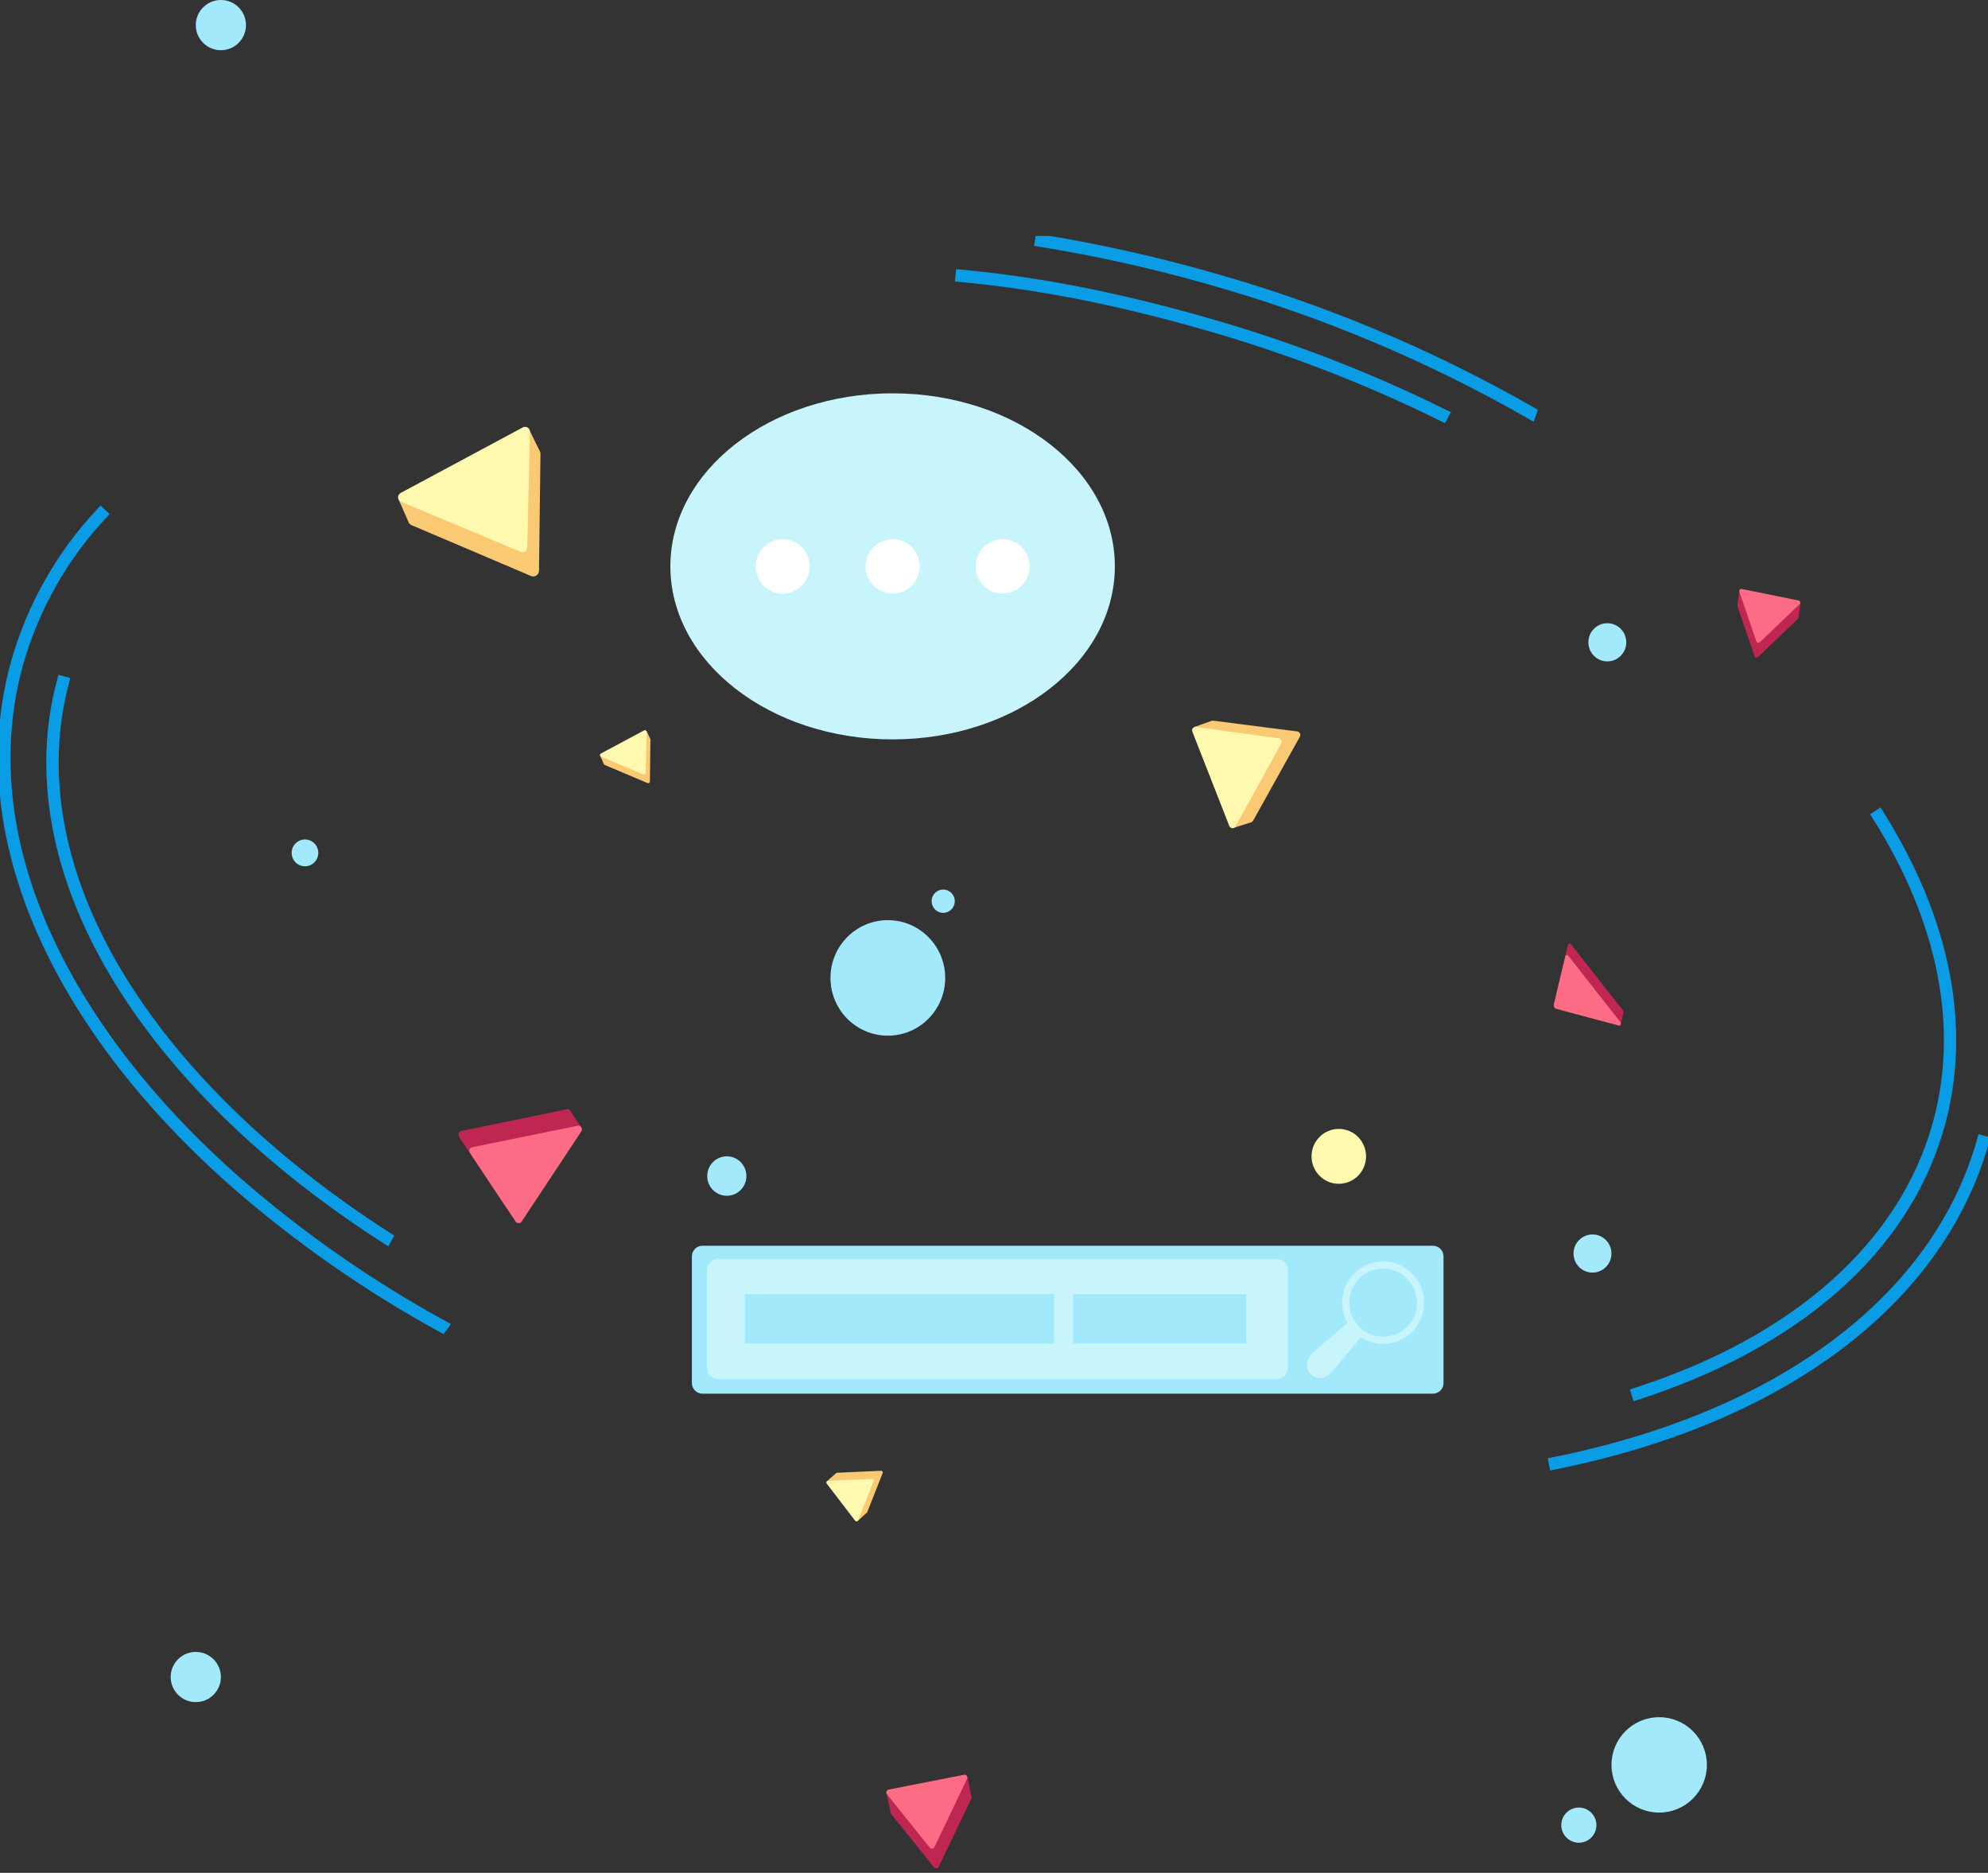 <svg width="396" height="373" viewBox="0 0 396 373" fill="none" xmlns="http://www.w3.org/2000/svg">
<rect x="0" y="0" width="396" height="373" fill="#333333" stroke="none"/>
<g clip-path="url(#clip0_2_2)">
<path fill-rule="evenodd" clip-rule="evenodd" d="M285.445 277.566H139.915C139.359 277.565 138.827 277.342 138.434 276.946C138.041 276.551 137.82 276.015 137.818 275.456V250.218C137.82 249.659 138.041 249.123 138.434 248.727C138.827 248.332 139.359 248.109 139.915 248.107H285.445C286.001 248.109 286.533 248.332 286.926 248.727C287.318 249.123 287.54 249.659 287.541 250.218V275.474C287.535 276.03 287.312 276.561 286.919 276.953C286.527 277.344 285.997 277.565 285.445 277.566Z" fill="#A2E9FC"/>
<path d="M275.509 267.649C280.013 267.649 283.664 263.973 283.664 259.439C283.664 254.905 280.013 251.23 275.509 251.23C271.005 251.23 267.354 254.905 267.354 259.439C267.354 263.973 271.005 267.649 275.509 267.649Z" fill="#C8F5FC"/>
<path fill-rule="evenodd" clip-rule="evenodd" d="M261.653 269.296L270.644 261.525L273.067 263.965L265.398 273.114C262.617 276.657 258.006 272.498 261.653 269.296Z" fill="#C8F5FC"/>
<path d="M275.509 266.234C279.237 266.234 282.259 263.192 282.259 259.439C282.259 255.687 279.237 252.645 275.509 252.645C271.782 252.645 268.76 255.687 268.76 259.439C268.76 263.192 271.782 266.234 275.509 266.234Z" fill="#A2E9FC"/>
<path fill-rule="evenodd" clip-rule="evenodd" d="M254.444 274.632H142.932C142.376 274.631 141.844 274.408 141.451 274.013C141.058 273.617 140.837 273.081 140.835 272.522V252.895C140.837 252.336 141.058 251.8 141.451 251.405C141.844 251.009 142.376 250.786 142.932 250.785H254.444C254.999 250.786 255.532 251.009 255.924 251.405C256.317 251.8 256.539 252.336 256.54 252.895V272.522C256.539 273.081 256.317 273.617 255.924 274.013C255.532 274.408 254.999 274.631 254.444 274.632Z" fill="#C8F5FC"/>
<path d="M209.944 257.732H148.36V267.588H209.944V257.732Z" fill="#A2E9FC"/>
<path d="M248.24 257.72H213.779V267.576H248.24V257.72Z" fill="#A2E9FC"/>
<path d="M317.216 253.456C319.3 253.456 320.99 251.755 320.99 249.657C320.99 247.558 319.3 245.857 317.216 245.857C315.131 245.857 313.441 247.558 313.441 249.657C313.441 251.755 315.131 253.456 317.216 253.456Z" fill="#A2E9FC"/>
<path d="M266.682 235.769C269.68 235.769 272.11 233.322 272.11 230.304C272.11 227.286 269.68 224.839 266.682 224.839C263.684 224.839 261.253 227.286 261.253 230.304C261.253 233.322 263.684 235.769 266.682 235.769Z" fill="#FFF9B0"/>
<path d="M187.88 181.81C189.154 181.81 190.188 180.769 190.188 179.486C190.188 178.202 189.154 177.162 187.88 177.162C186.605 177.162 185.571 178.202 185.571 179.486C185.571 180.769 186.605 181.81 187.88 181.81Z" fill="#A2E9FC"/>
<path d="M144.779 238.154C146.934 238.154 148.681 236.395 148.681 234.226C148.681 232.056 146.934 230.298 144.779 230.298C142.624 230.298 140.877 232.056 140.877 234.226C140.877 236.395 142.624 238.154 144.779 238.154Z" fill="#A2E9FC"/>
<path d="M60.748 172.533C62.214 172.533 63.402 171.337 63.402 169.861C63.402 168.386 62.214 167.19 60.748 167.19C59.283 167.19 58.095 168.386 58.095 169.861C58.095 171.337 59.283 172.533 60.748 172.533Z" fill="#A2E9FC"/>
<path d="M176.853 206.267C183.164 206.267 188.279 201.117 188.279 194.764C188.279 188.411 183.164 183.261 176.853 183.261C170.542 183.261 165.427 188.411 165.427 194.764C165.427 201.117 170.542 206.267 176.853 206.267Z" fill="#A2E9FC"/>
<path d="M107.574 89.957L105.369 85.461L79.36 99.386L81.456 104.155C81.584 104.36 81.776 104.516 82.001 104.601L105.708 114.689C105.885 114.775 106.081 114.814 106.277 114.802C106.473 114.791 106.663 114.73 106.829 114.625C106.995 114.519 107.132 114.373 107.226 114.199C107.32 114.026 107.369 113.831 107.368 113.633L107.659 90.402C107.684 90.248 107.654 90.09 107.574 89.957Z" fill="#F9C973"/>
<path fill-rule="evenodd" clip-rule="evenodd" d="M104.133 85.126L79.802 98.184C79.641 98.27 79.508 98.401 79.417 98.56C79.327 98.719 79.283 98.901 79.291 99.085C79.3 99.268 79.359 99.445 79.464 99.596C79.568 99.746 79.713 99.864 79.881 99.935L103.697 109.895C103.841 109.955 103.998 109.979 104.154 109.965C104.309 109.951 104.459 109.899 104.591 109.814C104.722 109.729 104.831 109.613 104.909 109.476C104.986 109.339 105.03 109.186 105.035 109.029L105.563 86.029C105.57 85.856 105.533 85.684 105.453 85.531C105.373 85.378 105.255 85.249 105.109 85.157C104.964 85.066 104.797 85.014 104.625 85.009C104.454 85.003 104.284 85.044 104.133 85.126Z" fill="#FFF9B0"/>
<path fill-rule="evenodd" clip-rule="evenodd" d="M358.65 119.989C358.65 119.989 347.096 117.921 346.466 117.549C346.345 118.604 346.236 119.495 346.091 120.55C346.073 120.633 346.073 120.718 346.091 120.8L349.507 130.675C349.531 130.742 349.57 130.802 349.622 130.85C349.675 130.898 349.738 130.932 349.807 130.949C349.875 130.966 349.947 130.965 350.015 130.947C350.084 130.929 350.147 130.894 350.198 130.846L358.123 123.27C358.162 123.236 358.193 123.194 358.215 123.147C358.237 123.099 358.249 123.048 358.25 122.996C358.413 122.032 358.65 119.989 358.65 119.989Z" fill="#BF2652"/>
<path fill-rule="evenodd" clip-rule="evenodd" d="M346.466 117.836L349.859 127.735C349.883 127.802 349.923 127.862 349.976 127.91C350.029 127.958 350.093 127.992 350.162 128.008C350.231 128.025 350.303 128.025 350.371 128.007C350.44 127.989 350.503 127.954 350.555 127.906L358.474 120.33C358.531 120.276 358.572 120.207 358.593 120.131C358.614 120.055 358.614 119.975 358.592 119.899C358.571 119.823 358.53 119.754 358.473 119.7C358.415 119.646 358.345 119.609 358.268 119.592L346.908 117.293C346.84 117.287 346.771 117.299 346.708 117.326C346.645 117.352 346.589 117.394 346.546 117.448C346.502 117.501 346.472 117.564 346.459 117.632C346.445 117.699 346.447 117.769 346.466 117.836Z" fill="#FC6C85"/>
<path d="M129.543 147.167L128.767 145.562L119.54 150.497L120.279 152.186C120.323 152.261 120.389 152.32 120.467 152.357L128.997 155.962C129.05 155.982 129.107 155.989 129.163 155.981C129.219 155.974 129.272 155.953 129.318 155.919C129.363 155.886 129.4 155.842 129.425 155.791C129.449 155.739 129.46 155.683 129.458 155.626L129.561 147.331C129.569 147.304 129.571 147.275 129.568 147.247C129.565 147.219 129.556 147.192 129.543 147.167Z" fill="#F9C973"/>
<path fill-rule="evenodd" clip-rule="evenodd" d="M128.325 145.453L119.691 150.076C119.635 150.104 119.588 150.148 119.555 150.202C119.522 150.256 119.505 150.318 119.505 150.381C119.505 150.444 119.522 150.506 119.555 150.56C119.588 150.614 119.635 150.657 119.691 150.686L128.137 154.211C128.189 154.233 128.247 154.241 128.303 154.236C128.36 154.231 128.414 154.212 128.462 154.18C128.509 154.149 128.549 154.107 128.577 154.057C128.605 154.007 128.62 153.951 128.622 153.894L128.809 145.727C128.804 145.673 128.786 145.62 128.756 145.574C128.726 145.528 128.686 145.49 128.638 145.463C128.59 145.436 128.537 145.421 128.483 145.419C128.428 145.417 128.374 145.429 128.325 145.453Z" fill="#FFF9B0"/>
<path fill-rule="evenodd" clip-rule="evenodd" d="M101.812 240.288L115.832 224.589L113.717 221.424C113.655 221.253 113.534 221.11 113.376 221.021C113.219 220.931 113.035 220.901 112.857 220.936L91.919 225.242C91.799 225.268 91.688 225.323 91.593 225.402C91.499 225.48 91.425 225.581 91.378 225.694C91.33 225.808 91.311 225.932 91.32 226.055C91.33 226.177 91.369 226.296 91.434 226.401L100.722 240.349C100.777 240.45 100.859 240.533 100.959 240.589C101.059 240.644 101.172 240.67 101.286 240.664C101.4 240.658 101.51 240.619 101.603 240.553C101.696 240.486 101.769 240.395 101.812 240.288Z" fill="#BF2652"/>
<path fill-rule="evenodd" clip-rule="evenodd" d="M103.927 243.265L115.79 225.345C115.87 225.224 115.913 225.081 115.913 224.935C115.914 224.79 115.871 224.647 115.79 224.525C115.71 224.404 115.596 224.309 115.462 224.253C115.328 224.197 115.18 224.182 115.038 224.211L94.076 228.48C93.957 228.504 93.846 228.558 93.753 228.635C93.66 228.713 93.587 228.813 93.541 228.926C93.496 229.039 93.479 229.161 93.492 229.283C93.504 229.404 93.547 229.52 93.616 229.621L102.703 243.277C102.771 243.378 102.863 243.461 102.97 243.518C103.078 243.574 103.197 243.603 103.318 243.602C103.44 243.601 103.559 243.57 103.665 243.511C103.771 243.452 103.861 243.367 103.927 243.265Z" fill="#FC6C85"/>
<path fill-rule="evenodd" clip-rule="evenodd" d="M310.43 198.747L322.819 204.102L323.353 201.852C323.396 201.734 323.407 201.606 323.383 201.482C323.36 201.359 323.303 201.244 323.219 201.15L313.023 188.178C312.768 187.854 312.417 187.854 312.326 188.178L309.969 198.052C309.944 198.205 309.977 198.362 310.063 198.491C310.148 198.621 310.28 198.712 310.43 198.747Z" fill="#BF2652"/>
<path fill-rule="evenodd" clip-rule="evenodd" d="M309.982 200.924L322.474 204.255C322.85 204.346 322.983 203.852 322.668 203.449L312.478 190.452C312.223 190.129 311.872 190.123 311.805 190.452L309.497 200.119C309.474 200.289 309.51 200.462 309.598 200.608C309.686 200.754 309.822 200.866 309.982 200.924Z" fill="#FC6C85"/>
<path d="M241.26 143.592L237.85 144.812L245.683 164.897L249.27 163.756C249.428 163.677 249.559 163.552 249.645 163.396L258.915 146.746C258.979 146.643 259.016 146.525 259.021 146.403C259.026 146.282 259 146.161 258.945 146.053C258.89 145.945 258.809 145.853 258.708 145.786C258.607 145.719 258.49 145.68 258.37 145.672L241.576 143.519C241.468 143.533 241.363 143.557 241.26 143.592Z" fill="#F9C973"/>
<path fill-rule="evenodd" clip-rule="evenodd" d="M237.51 145.721L244.871 164.5C244.918 164.625 244.999 164.734 245.106 164.813C245.212 164.893 245.339 164.94 245.471 164.949C245.603 164.958 245.735 164.928 245.851 164.864C245.967 164.8 246.062 164.703 246.125 164.586L255.213 148.081C255.269 147.982 255.299 147.869 255.301 147.755C255.303 147.641 255.278 147.528 255.226 147.426C255.175 147.324 255.099 147.236 255.006 147.171C254.913 147.105 254.805 147.064 254.692 147.05L238.213 144.769C238.095 144.757 237.975 144.776 237.866 144.824C237.758 144.872 237.663 144.948 237.592 145.044C237.521 145.14 237.476 145.252 237.462 145.371C237.448 145.49 237.464 145.611 237.51 145.721Z" fill="#FFF9B0"/>
<path d="M164.693 295.047C164.693 295.047 170.606 302.414 170.837 302.939C171.442 302.372 171.988 301.884 172.618 301.317C172.674 301.282 172.718 301.231 172.745 301.17L175.823 293.382C175.845 293.329 175.853 293.271 175.846 293.214C175.839 293.157 175.819 293.102 175.785 293.056C175.752 293.009 175.707 292.972 175.655 292.948C175.603 292.924 175.546 292.914 175.489 292.918L166.729 293.32C166.688 293.32 166.648 293.329 166.611 293.347C166.574 293.365 166.542 293.392 166.517 293.424C165.911 293.93 164.693 295.047 164.693 295.047Z" fill="#F9C973"/>
<path fill-rule="evenodd" clip-rule="evenodd" d="M170.94 302.78L174.023 294.992C174.044 294.939 174.05 294.881 174.043 294.825C174.036 294.769 174.015 294.715 173.982 294.669C173.948 294.623 173.904 294.586 173.854 294.562C173.803 294.537 173.747 294.525 173.69 294.528L164.924 294.931C164.862 294.935 164.803 294.955 164.752 294.99C164.701 295.025 164.661 295.074 164.636 295.13C164.61 295.187 164.6 295.249 164.607 295.31C164.614 295.372 164.638 295.431 164.675 295.48L170.352 302.884C170.392 302.929 170.442 302.963 170.499 302.982C170.555 303.002 170.616 303.007 170.674 302.997C170.733 302.986 170.788 302.961 170.835 302.923C170.881 302.885 170.917 302.836 170.94 302.78Z" fill="#FFF9B0"/>
<path d="M320.172 131.724C322.256 131.724 323.946 130.022 323.946 127.924C323.946 125.825 322.256 124.124 320.172 124.124C318.087 124.124 316.397 125.825 316.397 127.924C316.397 130.022 318.087 131.724 320.172 131.724Z" fill="#A2E9FC"/>
<path d="M177.804 147.258C202.253 147.258 222.073 131.83 222.073 112.798C222.073 93.766 202.253 78.337 177.804 78.337C153.355 78.337 133.535 93.766 133.535 112.798C133.535 131.83 153.355 147.258 177.804 147.258Z" fill="#C8F5FC"/>
<path d="M155.897 118.214C158.868 118.214 161.276 115.789 161.276 112.798C161.276 109.807 158.868 107.382 155.897 107.382C152.925 107.382 150.517 109.807 150.517 112.798C150.517 115.789 152.925 118.214 155.897 118.214Z" fill="white"/>
<path d="M177.804 118.214C180.775 118.214 183.184 115.789 183.184 112.798C183.184 109.807 180.775 107.382 177.804 107.382C174.833 107.382 172.424 109.807 172.424 112.798C172.424 115.789 174.833 118.214 177.804 118.214Z" fill="white"/>
<path d="M199.718 118.214C202.689 118.214 205.098 115.789 205.098 112.798C205.098 109.807 202.689 107.382 199.718 107.382C196.747 107.382 194.338 109.807 194.338 112.798C194.338 115.789 196.747 118.214 199.718 118.214Z" fill="white"/>
<path fill-rule="evenodd" clip-rule="evenodd" d="M76.991 246.814C53.072 231.475 34.37 213.183 22.895 193.916C11.075 174.094 7.427 153.918 12.347 135.626L12.783 135.742C7.936 153.918 11.535 173.954 23.289 193.684C34.715 212.884 53.369 231.127 77.209 246.424L76.991 246.814Z" stroke="#0A9CE5" stroke-width="2" stroke-miterlimit="10"/>
<path fill-rule="evenodd" clip-rule="evenodd" d="M326.055 277.81L325.916 277.371C357.819 267.094 379.109 248.18 385.894 224.125C391.347 204.852 387.167 183.517 373.893 162.463L374.28 162.207C387.609 183.377 391.783 204.852 386.337 224.241C382.871 236.555 375.74 247.479 365.132 256.731C354.869 265.654 341.728 272.742 326.055 277.81Z" stroke="#0A9CE5" stroke-width="2" stroke-miterlimit="10"/>
<path fill-rule="evenodd" clip-rule="evenodd" d="M287.414 82.954C272.153 75.415 256.243 69.291 239.879 64.657C222.309 59.637 206.866 56.618 191.302 55.154L191.351 54.685C206.933 56.154 222.4 59.173 240.018 64.193C256.415 68.835 272.356 74.974 287.644 82.533L287.414 82.954Z" stroke="#0A9CE5" stroke-width="2" stroke-miterlimit="10"/>
<path fill-rule="evenodd" clip-rule="evenodd" d="M88.072 264.41C73.38 256.373 59.594 246.762 46.953 235.744C35.06 225.284 25.203 214.104 17.654 202.534C1.957 178.479 -3.029 154.003 3.229 131.784C6.41 120.678 12.187 110.501 20.078 102.105L20.423 102.429C12.6 110.785 6.864 120.895 3.689 131.924C-2.52 154.052 2.441 178.388 18.072 202.327C25.597 213.854 35.43 225.01 47.298 235.445C59.921 246.431 73.682 256.015 88.344 264.032L88.072 264.41Z" stroke="#0A9CE5" stroke-width="2" stroke-miterlimit="10"/>
<path fill-rule="evenodd" clip-rule="evenodd" d="M309.57 291.686L309.479 291.222C354.821 282.135 385.919 258.775 394.806 227.12L395.243 227.236C386.312 259.08 355.075 282.555 309.57 291.686Z" stroke="#0A9CE5" stroke-width="2" stroke-miterlimit="10"/>
<path fill-rule="evenodd" clip-rule="evenodd" d="M304.959 82.534C284.826 70.996 263.364 61.983 241.054 55.697C229.903 52.509 218.574 49.986 207.127 48.14L207.2 47.677C218.645 49.531 229.973 52.054 241.127 55.234C263.47 61.509 284.962 70.522 305.123 82.07L304.959 82.534Z" stroke="#0A9CE5" stroke-width="2" stroke-miterlimit="10"/>
</g>
<path d="M39 339C41.761 339 44 336.761 44 334C44 331.239 41.761 329 39 329C36.239 329 34 331.239 34 334C34 336.761 36.239 339 39 339Z" fill="#A2E9FC"/>
<path d="M44 10C46.761 10 49 7.761 49 5C49 2.239 46.761 0 44 0C41.239 0 39 2.239 39 5C39 7.761 41.239 10 44 10Z" fill="#A2E9FC"/>
<path d="M330.5 361C335.747 361 340 356.747 340 351.5C340 346.253 335.747 342 330.5 342C325.253 342 321 346.253 321 351.5C321 356.747 325.253 361 330.5 361Z" fill="#A2E9FC"/>
<path d="M314.5 367C316.433 367 318 365.433 318 363.5C318 361.567 316.433 360 314.5 360C312.567 360 311 361.567 311 363.5C311 365.433 312.567 367 314.5 367Z" fill="#A2E9FC"/>
<path fill-rule="evenodd" clip-rule="evenodd" d="M192.668 353.817C192.668 353.817 177.503 357.145 176.56 357.005C176.837 358.445 177.125 359.56 177.406 360.962C177.419 361.074 177.455 361.18 177.513 361.274L186.067 371.924C186.126 371.994 186.201 372.047 186.286 372.079C186.371 372.11 186.464 372.119 186.555 372.105C186.646 372.09 186.733 372.053 186.809 371.996C186.885 371.939 186.947 371.864 186.989 371.778L193.485 358.221C193.516 358.158 193.535 358.09 193.541 358.02C193.547 357.951 193.54 357.881 193.52 357.816C193.281 356.512 192.668 353.817 192.668 353.817Z" fill="#BF2652"/>
<path fill-rule="evenodd" clip-rule="evenodd" d="M176.668 357.343L185.211 367.989C185.27 368.062 185.345 368.117 185.431 368.15C185.517 368.184 185.611 368.194 185.703 368.18C185.796 368.166 185.885 368.128 185.962 368.07C186.039 368.012 186.101 367.936 186.144 367.848L192.624 354.297C192.671 354.199 192.691 354.091 192.684 353.984C192.676 353.878 192.641 353.777 192.581 353.692C192.522 353.607 192.44 353.541 192.346 353.502C192.251 353.462 192.147 353.451 192.045 353.469L177.027 356.416C176.931 356.434 176.841 356.477 176.765 356.542C176.689 356.606 176.63 356.69 176.593 356.783C176.557 356.877 176.545 356.978 176.558 357.077C176.571 357.175 176.609 357.267 176.668 357.343Z" fill="#FC6C85"/>
<defs>
<clipPath id="clip0_2_2">
<rect width="396" height="256" fill="white" transform="translate(0 47)"/>
</clipPath>
</defs>
</svg>
